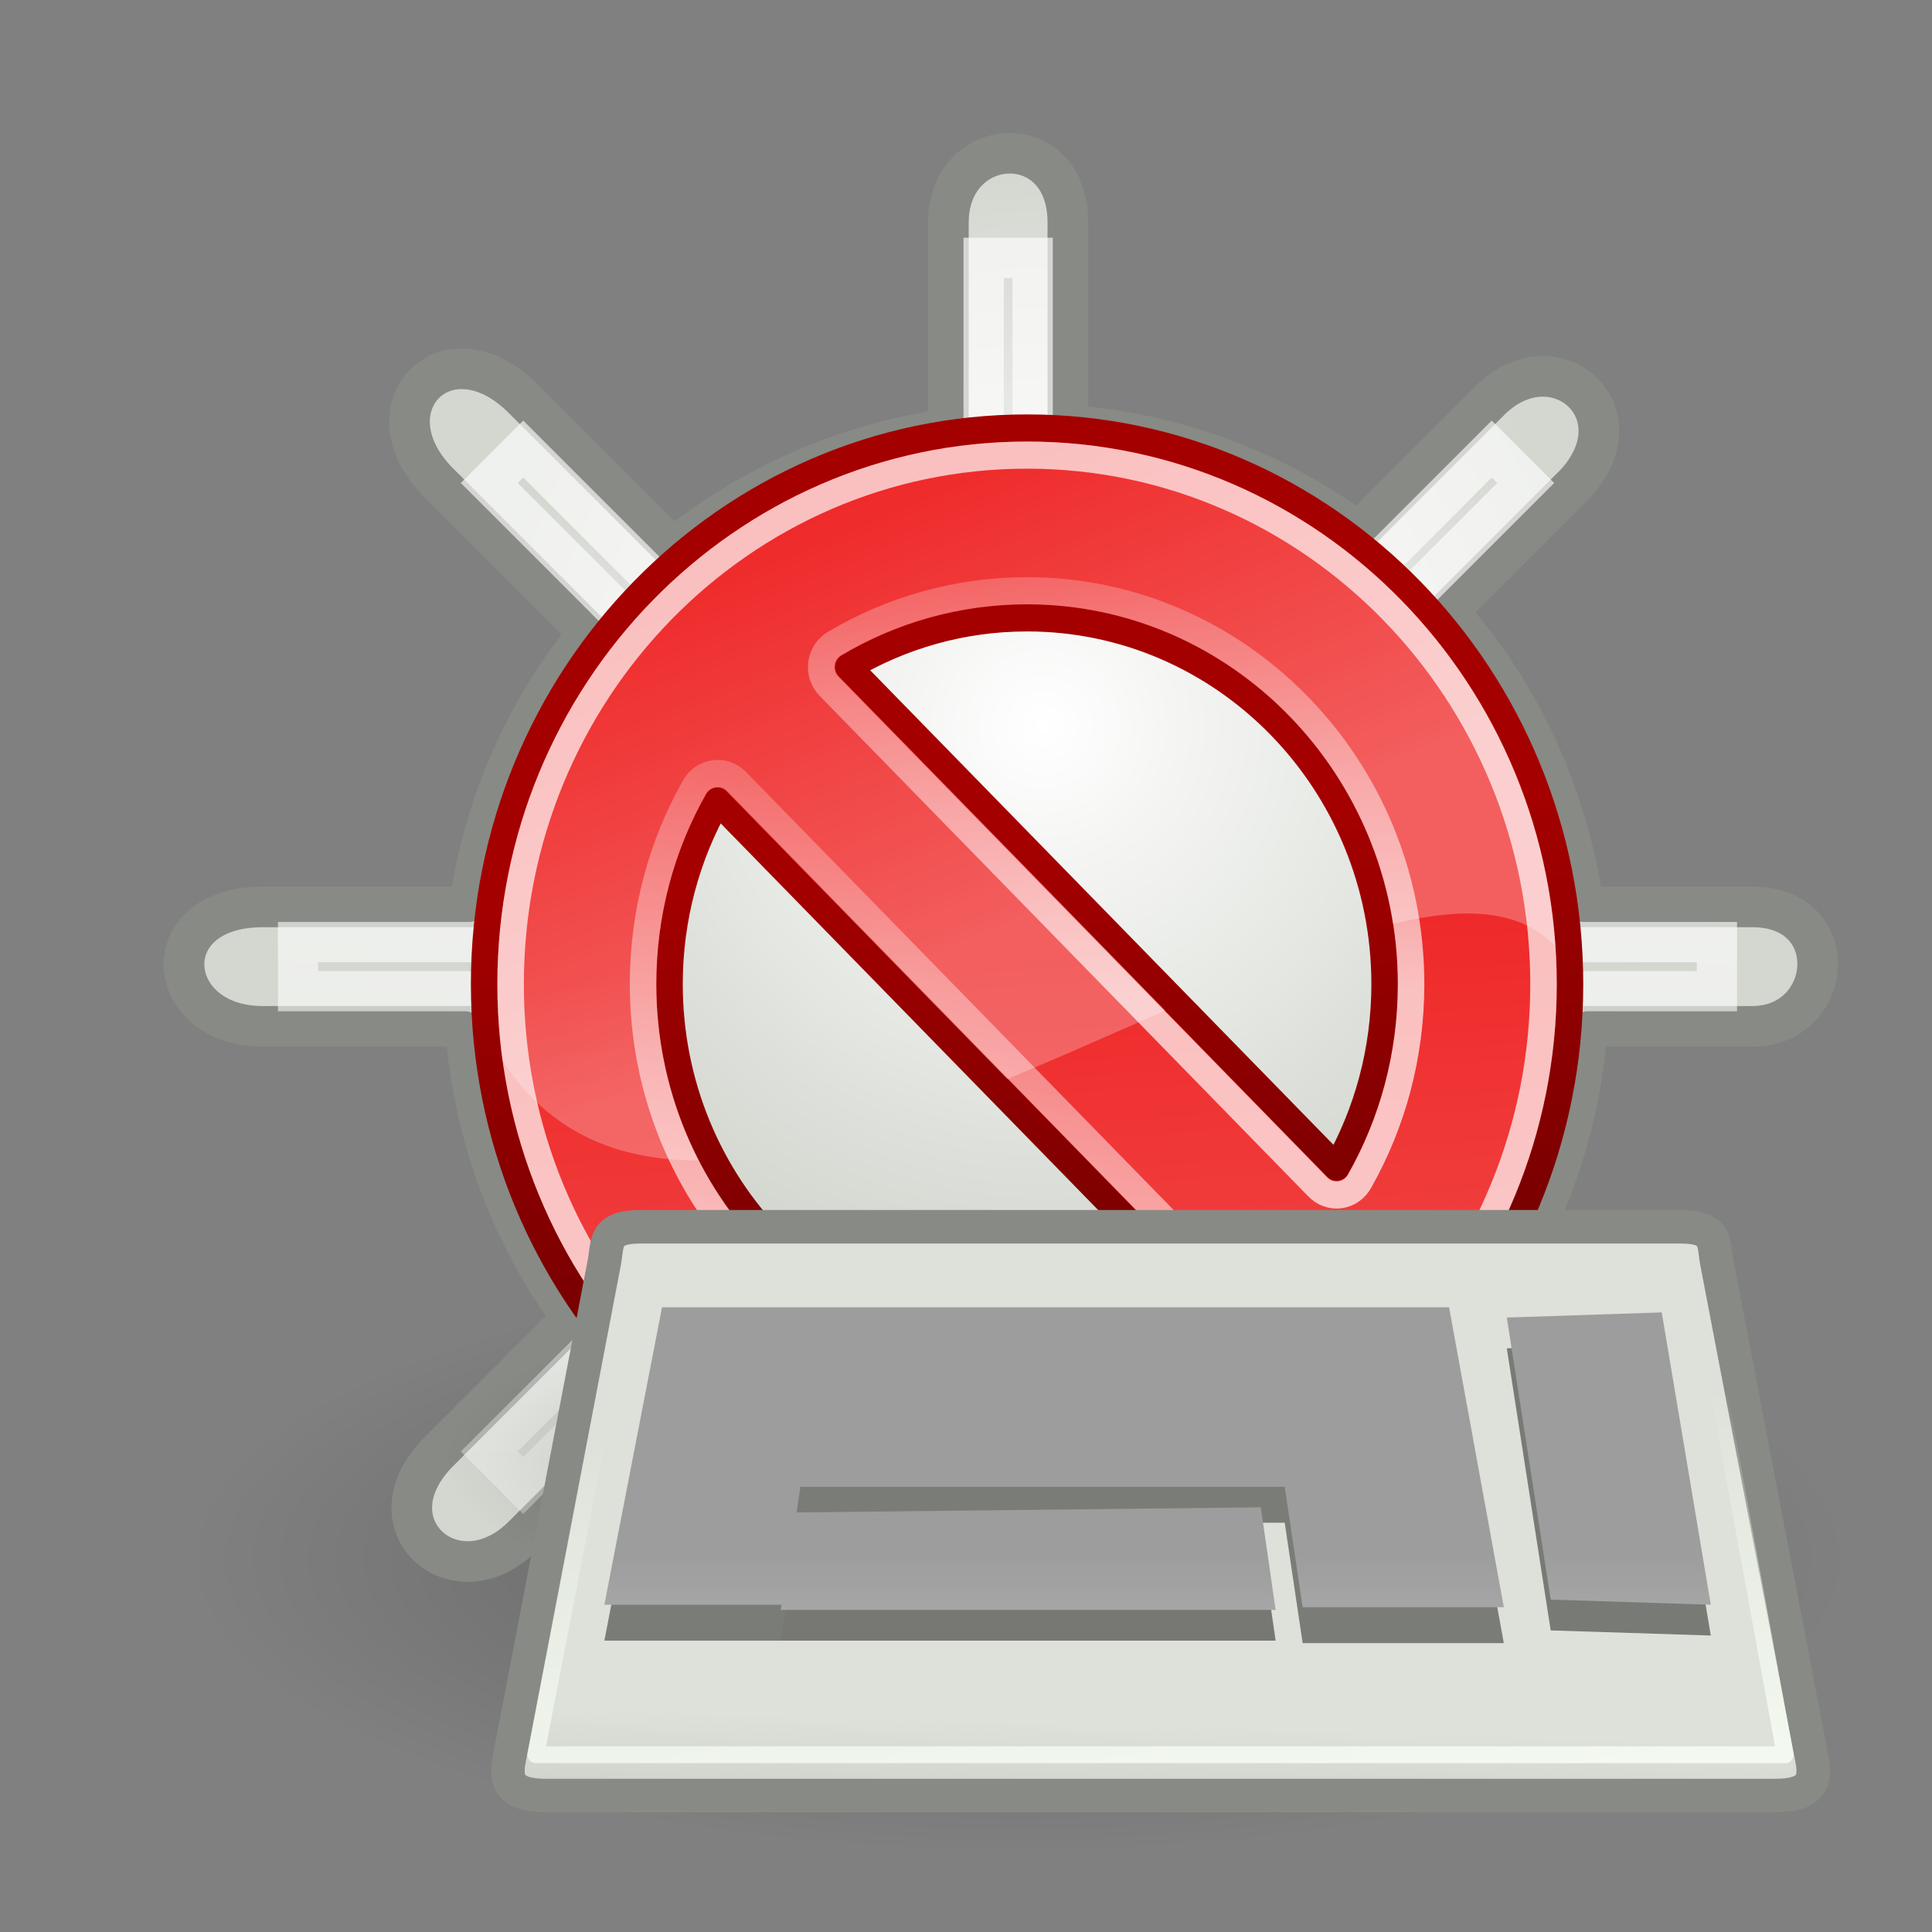 <?xml version="1.0" encoding="UTF-8" standalone="no"?>
<!-- Created with Inkscape (http://www.inkscape.org/) -->
<svg
   xmlns:dc="http://purl.org/dc/elements/1.1/"
   xmlns:cc="http://web.resource.org/cc/"
   xmlns:rdf="http://www.w3.org/1999/02/22-rdf-syntax-ns#"
   xmlns:svg="http://www.w3.org/2000/svg"
   xmlns="http://www.w3.org/2000/svg"
   xmlns:xlink="http://www.w3.org/1999/xlink"
   xmlns:sodipodi="http://sodipodi.sourceforge.net/DTD/sodipodi-0.dtd"
   xmlns:inkscape="http://www.inkscape.org/namespaces/inkscape"
   inkscape:export-ydpi="90.000000"
   inkscape:export-xdpi="90.000000"
   inkscape:export-filename="/home/jimmac/Desktop/wi-fi.png"
   width="48px"
   height="48px"
   id="svg11300"
   sodipodi:version="0.32"
   inkscape:version="0.44.1"
   sodipodi:docbase="/home/paul/Projects/gnome-power-manager-2.17.90/data/icons/scalable"
   sodipodi:docname="gpm-brightness-kbd-disabled.svg">
  <rect width="100%" height="100%" fill="#808080" stroke="none"/>
  <defs
     id="defs3">
    <linearGradient
       inkscape:collect="always"
       id="linearGradient2891">
      <stop
         style="stop-color:black;stop-opacity:1;"
         offset="0"
         id="stop2893" />
      <stop
         style="stop-color:black;stop-opacity:0;"
         offset="1"
         id="stop2895" />
    </linearGradient>
    <radialGradient
       inkscape:collect="always"
       xlink:href="#linearGradient2891"
       id="radialGradient2896"
       gradientUnits="userSpaceOnUse"
       gradientTransform="matrix(1,0,0,0.238,0,14.476)"
       cx="11"
       cy="19"
       fx="11"
       fy="19"
       r="10.5" />
    <linearGradient
       id="linearGradient2986">
      <stop
         style="stop-color:#a40000;stop-opacity:1;"
         offset="0"
         id="stop2988" />
      <stop
         style="stop-color:#690000;stop-opacity:1;"
         offset="1"
         id="stop2990" />
    </linearGradient>
    <linearGradient
       inkscape:collect="always"
       xlink:href="#linearGradient2986"
       id="linearGradient2892"
       x1="41.185"
       y1="16.25"
       x2="43.332"
       y2="37.5"
       gradientUnits="userSpaceOnUse"
       gradientTransform="translate(28.856,-27.058)" />
    <linearGradient
       id="linearGradient2788">
      <stop
         style="stop-color:#f67f7f;stop-opacity:1;"
         offset="0"
         id="stop2790" />
      <stop
         style="stop-color:#ef2929;stop-opacity:1"
         offset="1"
         id="stop2792" />
    </linearGradient>
    <linearGradient
       inkscape:collect="always"
       xlink:href="#linearGradient2788"
       id="linearGradient2884"
       x1="27.763"
       y1="71.519"
       x2="24"
       y2="21.605"
       gradientUnits="userSpaceOnUse"
       gradientTransform="translate(28.856,-27.058)" />
    <linearGradient
       inkscape:collect="always"
       id="linearGradient2921">
      <stop
         style="stop-color:white;stop-opacity:1;"
         offset="0"
         id="stop2923" />
      <stop
         style="stop-color:white;stop-opacity:0;"
         offset="1"
         id="stop2925" />
    </linearGradient>
    <linearGradient
       inkscape:collect="always"
       xlink:href="#linearGradient2921"
       id="linearGradient2927"
       x1="23.276"
       y1="21.038"
       x2="16.775"
       y2="5.256"
       gradientUnits="userSpaceOnUse"
       gradientTransform="translate(28.856,-27.058)" />
    <linearGradient
       inkscape:collect="always"
       id="linearGradient2862">
      <stop
         style="stop-color:white;stop-opacity:1;"
         offset="0"
         id="stop2864" />
      <stop
         style="stop-color:white;stop-opacity:0;"
         offset="1"
         id="stop2866" />
    </linearGradient>
    <linearGradient
       inkscape:collect="always"
       xlink:href="#linearGradient2862"
       id="linearGradient2868"
       x1="14"
       y1="34"
       x2="20.637"
       y2="8.25"
       gradientUnits="userSpaceOnUse"
       gradientTransform="translate(28.856,-27.058)" />
    <linearGradient
       inkscape:collect="always"
       id="linearGradient2854">
      <stop
         style="stop-color:white;stop-opacity:1;"
         offset="0"
         id="stop2856" />
      <stop
         style="stop-color:white;stop-opacity:0;"
         offset="1"
         id="stop2858" />
    </linearGradient>
    <linearGradient
       inkscape:collect="always"
       xlink:href="#linearGradient2854"
       id="linearGradient2860"
       x1="27.625"
       y1="23.25"
       x2="27.363"
       y2="0.5"
       gradientUnits="userSpaceOnUse"
       gradientTransform="translate(28.856,-27.058)" />
    <linearGradient
       inkscape:collect="always"
       id="linearGradient5170">
      <stop
         style="stop-color:black;stop-opacity:1;"
         offset="0"
         id="stop5172" />
      <stop
         style="stop-color:black;stop-opacity:0;"
         offset="1"
         id="stop5174" />
    </linearGradient>
    <linearGradient
       id="linearGradient5160">
      <stop
         style="stop-color:white;stop-opacity:1;"
         offset="0"
         id="stop5162" />
      <stop
         style="stop-color:#d3d7cf;stop-opacity:1;"
         offset="1"
         id="stop5164" />
    </linearGradient>
    <linearGradient
       inkscape:collect="always"
       id="linearGradient5152">
      <stop
         style="stop-color:white;stop-opacity:1;"
         offset="0"
         id="stop5154" />
      <stop
         style="stop-color:white;stop-opacity:0;"
         offset="1"
         id="stop5156" />
    </linearGradient>
    <linearGradient
       id="linearGradient11520">
      <stop
         id="stop11522"
         offset="0"
         style="stop-color:#ffffff;stop-opacity:1;" />
      <stop
         id="stop11524"
         offset="1"
         style="stop-color:#dcdcdc;stop-opacity:1;" />
    </linearGradient>
    <linearGradient
       id="linearGradient11508"
       inkscape:collect="always">
      <stop
         id="stop11510"
         offset="0"
         style="stop-color:#000000;stop-opacity:1;" />
      <stop
         id="stop11512"
         offset="1"
         style="stop-color:#000000;stop-opacity:0;" />
    </linearGradient>
    <linearGradient
       id="linearGradient11494"
       inkscape:collect="always">
      <stop
         id="stop11496"
         offset="0"
         style="stop-color:#ef2929;stop-opacity:1;" />
      <stop
         id="stop11498"
         offset="1"
         style="stop-color:#ef2929;stop-opacity:0;" />
    </linearGradient>
    <linearGradient
       id="linearGradient11415">
      <stop
         id="stop11417"
         offset="0"
         style="stop-color:#204a87;stop-opacity:0;" />
      <stop
         style="stop-color:#204a87;stop-opacity:1;"
         offset="0.5"
         id="stop11423" />
      <stop
         id="stop11419"
         offset="1"
         style="stop-color:#204a87;stop-opacity:0;" />
    </linearGradient>
    <linearGradient
       id="linearGradient11399"
       inkscape:collect="always">
      <stop
         id="stop11401"
         offset="0"
         style="stop-color:#000000;stop-opacity:1;" />
      <stop
         id="stop11403"
         offset="1"
         style="stop-color:#000000;stop-opacity:0;" />
    </linearGradient>
    <linearGradient
       gradientTransform="translate(-60.286,-0.286)"
       y2="34.462"
       x2="43.616"
       y1="3.774"
       x1="15.828"
       gradientUnits="userSpaceOnUse"
       id="linearGradient11425"
       xlink:href="#linearGradient11415"
       inkscape:collect="always" />
    <linearGradient
       gradientTransform="translate(-60.571,0)"
       y2="39.034"
       x2="35.68"
       y1="9.346"
       x1="9.696"
       gradientUnits="userSpaceOnUse"
       id="linearGradient11427"
       xlink:href="#linearGradient11415"
       inkscape:collect="always" />
    <linearGradient
       y2="33.462"
       x2="26.759"
       y1="19.774"
       x1="13.267"
       gradientTransform="translate(-60.857,0.429)"
       gradientUnits="userSpaceOnUse"
       id="linearGradient11439"
       xlink:href="#linearGradient11415"
       inkscape:collect="always" />
    <radialGradient
       r="8.5"
       fy="39.143"
       fx="12.071"
       cy="39.143"
       cx="12.071"
       gradientTransform="matrix(1,0,0,0.487,0,20.065)"
       gradientUnits="userSpaceOnUse"
       id="radialGradient11441"
       xlink:href="#linearGradient11399"
       inkscape:collect="always" />
    <radialGradient
       gradientTransform="matrix(1.243,2.106784e-16,-2.106784e-16,1.243,-6.714,-3.743)"
       gradientUnits="userSpaceOnUse"
       r="3.834"
       fy="15.048"
       fx="27.577"
       cy="15.048"
       cx="27.577"
       id="radialGradient11500"
       xlink:href="#linearGradient11494"
       inkscape:collect="always" />
    <radialGradient
       r="3.834"
       fy="16.049"
       fx="27.577"
       cy="16.049"
       cx="27.577"
       gradientTransform="matrix(1.243,2.106784e-16,-2.106784e-16,1.243,-6.714,-3.743)"
       gradientUnits="userSpaceOnUse"
       id="radialGradient11504"
       xlink:href="#linearGradient11494"
       inkscape:collect="always" />
    <radialGradient
       gradientUnits="userSpaceOnUse"
       gradientTransform="matrix(1,0,0,0.338,2.166583e-14,29.482)"
       r="6.566"
       fy="44.565"
       fx="30.204"
       cy="44.565"
       cx="30.204"
       id="radialGradient11514"
       xlink:href="#linearGradient11508"
       inkscape:collect="always" />
    <radialGradient
       gradientTransform="matrix(1.995,-1.651527e-32,0,1.995,-24.325,-35.701)"
       gradientUnits="userSpaceOnUse"
       r="20.531"
       fy="35.878"
       fx="24.446"
       cy="35.878"
       cx="24.446"
       id="radialGradient11526"
       xlink:href="#linearGradient11520"
       inkscape:collect="always" />
    <radialGradient
       r="6.566"
       fy="44.565"
       fx="30.204"
       cy="44.565"
       cx="30.204"
       gradientTransform="matrix(1,0,0,0.338,3.185827e-15,29.482)"
       gradientUnits="userSpaceOnUse"
       id="radialGradient11532"
       xlink:href="#linearGradient11508"
       inkscape:collect="always" />
    <radialGradient
       inkscape:collect="always"
       xlink:href="#linearGradient11508"
       id="radialGradient1348"
       gradientUnits="userSpaceOnUse"
       gradientTransform="matrix(1,0,0,0.338,-1.353344e-14,29.482)"
       cx="30.204"
       cy="44.565"
       fx="30.204"
       fy="44.565"
       r="6.566" />
    <radialGradient
       inkscape:collect="always"
       xlink:href="#linearGradient11520"
       id="radialGradient1350"
       gradientUnits="userSpaceOnUse"
       gradientTransform="matrix(1.995,-1.651527e-32,0,1.995,-24.325,-35.701)"
       cx="24.446"
       cy="35.878"
       fx="24.446"
       fy="35.878"
       r="20.531" />
    <radialGradient
       inkscape:collect="always"
       xlink:href="#linearGradient11494"
       id="radialGradient1352"
       gradientUnits="userSpaceOnUse"
       gradientTransform="matrix(1.243,2.106784e-16,-2.106784e-16,1.243,-6.714,-3.743)"
       cx="27.577"
       cy="16.049"
       fx="27.577"
       fy="16.049"
       r="3.834" />
    <radialGradient
       inkscape:collect="always"
       xlink:href="#linearGradient11494"
       id="radialGradient1354"
       gradientUnits="userSpaceOnUse"
       gradientTransform="matrix(1.243,2.106784e-16,-2.106784e-16,1.243,-6.714,-3.743)"
       cx="27.577"
       cy="15.048"
       fx="27.577"
       fy="15.048"
       r="3.834" />
    <radialGradient
       inkscape:collect="always"
       xlink:href="#linearGradient11508"
       id="radialGradient1356"
       gradientUnits="userSpaceOnUse"
       gradientTransform="matrix(1,0,0,0.338,2.220359e-14,29.482)"
       cx="30.204"
       cy="44.565"
       fx="30.204"
       fy="44.565"
       r="6.566" />
    <radialGradient
       inkscape:collect="always"
       xlink:href="#linearGradient11520"
       id="radialGradient1366"
       gradientUnits="userSpaceOnUse"
       gradientTransform="matrix(2.049,-1.696401e-32,0,2.049,-25.65,-37.311)"
       cx="24.446"
       cy="35.878"
       fx="24.446"
       fy="35.878"
       r="20.531" />
    <linearGradient
       inkscape:collect="always"
       xlink:href="#linearGradient5152"
       id="linearGradient5158"
       x1="23.281"
       y1="21.406"
       x2="21.781"
       y2="55.906"
       gradientUnits="userSpaceOnUse" />
    <radialGradient
       inkscape:collect="always"
       xlink:href="#linearGradient5160"
       id="radialGradient5166"
       cx="25.906"
       cy="18.031"
       fx="25.906"
       fy="18.031"
       r="19.005"
       gradientUnits="userSpaceOnUse"
       gradientTransform="matrix(0.737,-3.376594e-26,3.376594e-26,0.737,6.813,4.742)" />
    <radialGradient
       inkscape:collect="always"
       xlink:href="#linearGradient5170"
       id="radialGradient5176"
       cx="25.312"
       cy="40.75"
       fx="25.312"
       fy="40.75"
       r="18.062"
       gradientTransform="matrix(1,0,0,0.353,2.313688e-16,26.368)"
       gradientUnits="userSpaceOnUse" />
    <linearGradient
       y2="15.62"
       x2="39.192"
       y1="27.354"
       x1="6.862"
       gradientTransform="matrix(0.938,0,0,0.938,29.732,22.12)"
       gradientUnits="userSpaceOnUse"
       id="linearGradient3802"
       xlink:href="#aigrd3"
       inkscape:collect="always" />
    <linearGradient
       y2="13.048"
       x2="34.009"
       y1="30.36"
       x1="16.345"
       gradientTransform="matrix(0.938,0,0,0.938,29.732,22.12)"
       gradientUnits="userSpaceOnUse"
       id="linearGradient3800"
       xlink:href="#aigrd2"
       inkscape:collect="always" />
    <radialGradient
       r="22.829"
       fy="32.343"
       fx="24.345"
       cy="32.343"
       cx="24.345"
       gradientTransform="matrix(1,0,0,0.619,-7.798016e-15,12.307)"
       gradientUnits="userSpaceOnUse"
       id="radialGradient3002"
       xlink:href="#linearGradient11607"
       inkscape:collect="always" />
    <radialGradient
       r="13.262"
       fy="14.245"
       fx="20.589"
       cy="14.245"
       cx="20.589"
       gradientTransform="matrix(1.432,-4.224063e-25,1.2569e-24,1.769,45.452,-3.018)"
       gradientUnits="userSpaceOnUse"
       id="radialGradient3000"
       xlink:href="#linearGradient11597"
       inkscape:collect="always" />
    <linearGradient
       y2="7.188"
       x2="23.991"
       y1="12.83"
       x1="23.991"
       gradientUnits="userSpaceOnUse"
       id="linearGradient2998"
       xlink:href="#linearGradient11950"
       inkscape:collect="always" />
    <linearGradient
       y2="56.4"
       x2="16.002"
       y1="2.483"
       x1="10.807"
       gradientTransform="matrix(0.592,0,0,0.767,62.977,12.338)"
       gradientUnits="userSpaceOnUse"
       id="linearGradient2996"
       xlink:href="#linearGradient11635"
       inkscape:collect="always" />
    <linearGradient
       y2="15.069"
       x2="23.991"
       y1="6.584"
       x1="23.991"
       gradientUnits="userSpaceOnUse"
       id="linearGradient2994"
       xlink:href="#linearGradient11621"
       inkscape:collect="always" />
    <linearGradient
       inkscape:collect="always"
       id="linearGradient4126">
      <stop
         style="stop-color:#000000;stop-opacity:1;"
         offset="0"
         id="stop4128" />
      <stop
         style="stop-color:#000000;stop-opacity:0;"
         offset="1"
         id="stop4130" />
    </linearGradient>
    <linearGradient
       id="linearGradient4134">
      <stop
         style="stop-color:#d6d7d5;stop-opacity:1;"
         offset="0"
         id="stop4136" />
      <stop
         id="stop4148"
         offset="0.25"
         style="stop-color:#d1d2d0;stop-opacity:1;" />
      <stop
         id="stop4142"
         offset="0.5"
         style="stop-color:#a5a6a3;stop-opacity:1;" />
      <stop
         style="stop-color:#dddedc;stop-opacity:1;"
         offset="1"
         id="stop4138" />
    </linearGradient>
    <linearGradient
       id="linearGradient4162">
      <stop
         style="stop-color:#f79403;stop-opacity:1;"
         offset="0"
         id="stop4164" />
      <stop
         id="stop4170"
         offset="0.187"
         style="stop-color:#fdb343;stop-opacity:1;" />
      <stop
         style="stop-color:#fdb74f;stop-opacity:1;"
         offset="0.43"
         id="stop4172" />
      <stop
         style="stop-color:#8f5601;stop-opacity:1;"
         offset="1"
         id="stop4166" />
    </linearGradient>
    <linearGradient
       inkscape:collect="always"
       id="linearGradient4176">
      <stop
         style="stop-color:#ffffff;stop-opacity:1;"
         offset="0"
         id="stop4178" />
      <stop
         style="stop-color:#ffffff;stop-opacity:0;"
         offset="1"
         id="stop4180" />
    </linearGradient>
    <linearGradient
       id="linearGradient4206">
      <stop
         style="stop-color:#7d4b01;stop-opacity:1;"
         offset="0"
         id="stop4208" />
      <stop
         style="stop-color:#535353;stop-opacity:1;"
         offset="1"
         id="stop4210" />
    </linearGradient>
    <linearGradient
       inkscape:collect="always"
       id="linearGradient6924">
      <stop
         style="stop-color:#ffffff;stop-opacity:1;"
         offset="0"
         id="stop6926" />
      <stop
         style="stop-color:#ffffff;stop-opacity:0;"
         offset="1"
         id="stop6928" />
    </linearGradient>
    <linearGradient
       id="linearGradient6932">
      <stop
         id="stop6934"
         offset="0"
         style="stop-color:#ffffff;stop-opacity:1;" />
      <stop
         id="stop6936"
         offset="1"
         style="stop-color:#e7e6ae;stop-opacity:1;" />
    </linearGradient>
    <linearGradient
       id="linearGradient3233">
      <stop
         id="stop3235"
         offset="0"
         style="stop-color:#eeeeec;stop-opacity:1;" />
      <stop
         id="stop3237"
         offset="1"
         style="stop-color:#a3a398;stop-opacity:1;" />
    </linearGradient>
    <linearGradient
       id="linearGradient3247"
       inkscape:collect="always">
      <stop
         id="stop3249"
         offset="0"
         style="stop-color:#f0f0f0;stop-opacity:1;" />
      <stop
         id="stop3251"
         offset="1"
         style="stop-color:#f0f0f0;stop-opacity:0;" />
    </linearGradient>
    <linearGradient
       id="linearGradient3338">
      <stop
         id="stop3340"
         offset="0"
         style="stop-color:#cc0000;stop-opacity:1;" />
      <stop
         style="stop-color:#ff5858;stop-opacity:1;"
         offset="0.5"
         id="stop3346" />
      <stop
         id="stop3342"
         offset="1"
         style="stop-color:#cc0000;stop-opacity:1;" />
    </linearGradient>
    <linearGradient
       id="linearGradient3348">
      <stop
         id="stop3350"
         offset="0"
         style="stop-color:#ff4949;stop-opacity:1;" />
      <stop
         id="stop3352"
         offset="1"
         style="stop-color:#ffb1b1;stop-opacity:1;" />
    </linearGradient>
    <linearGradient
       id="linearGradient3356">
      <stop
         id="stop3358"
         offset="0"
         style="stop-color:#ff4141;stop-opacity:1;" />
      <stop
         id="stop3360"
         offset="1"
         style="stop-color:#ff9d9d;stop-opacity:1;" />
    </linearGradient>
    <linearGradient
       id="linearGradient12270">
      <stop
         style="stop-color:#acacac;stop-opacity:1;"
         offset="0"
         id="stop12272" />
      <stop
         style="stop-color:#8d8d8d;stop-opacity:0;"
         offset="1"
         id="stop12274" />
    </linearGradient>
    <linearGradient
       inkscape:collect="always"
       xlink:href="#linearGradient11621"
       id="linearGradient11627"
       x1="23.991"
       y1="6.584"
       x2="23.991"
       y2="15.069"
       gradientUnits="userSpaceOnUse" />
    <linearGradient
       id="linearGradient11621">
      <stop
         style="stop-color:#b1b1b1;stop-opacity:1;"
         offset="0"
         id="stop11623" />
      <stop
         id="stop11629"
         offset="0.2"
         style="stop-color:#dfdfdf;stop-opacity:1;" />
      <stop
         style="stop-color:#565656;stop-opacity:1;"
         offset="1"
         id="stop11625" />
    </linearGradient>
    <linearGradient
       inkscape:collect="always"
       xlink:href="#linearGradient11635"
       id="linearGradient11641"
       x1="10.807"
       y1="2.483"
       x2="16.002"
       y2="56.4"
       gradientUnits="userSpaceOnUse"
       gradientTransform="matrix(0.592,0,0,0.767,17.441,12.338)" />
    <linearGradient
       inkscape:collect="always"
       id="linearGradient11635">
      <stop
         style="stop-color:#ffffff;stop-opacity:1;"
         offset="0"
         id="stop11637" />
      <stop
         style="stop-color:#ffffff;stop-opacity:0;"
         offset="1"
         id="stop11639" />
    </linearGradient>
    <linearGradient
       inkscape:collect="always"
       xlink:href="#linearGradient11950"
       id="linearGradient11958"
       x1="23.991"
       y1="12.83"
       x2="23.991"
       y2="7.188"
       gradientUnits="userSpaceOnUse" />
    <linearGradient
       id="linearGradient11950">
      <stop
         style="stop-color:#ffffff;stop-opacity:1;"
         offset="0"
         id="stop11952" />
      <stop
         style="stop-color:#a9a9a9;stop-opacity:1;"
         offset="1"
         id="stop11954" />
    </linearGradient>
    <radialGradient
       inkscape:collect="always"
       xlink:href="#linearGradient11597"
       id="radialGradient12258"
       gradientUnits="userSpaceOnUse"
       gradientTransform="matrix(1.432,-4.224063e-25,1.2569e-24,1.769,-8.423025e-2,-3.018)"
       cx="20.589"
       cy="14.245"
       fx="20.589"
       fy="14.245"
       r="13.262" />
    <linearGradient
       id="linearGradient11597">
      <stop
         style="stop-color:#ffffff;stop-opacity:1;"
         offset="0"
         id="stop11599" />
      <stop
         id="stop11643"
         offset="0.373"
         style="stop-color:#d9d9d9;stop-opacity:1;" />
      <stop
         style="stop-color:#c5c5c5;stop-opacity:1;"
         offset="0.603"
         id="stop11964" />
      <stop
         style="stop-color:#909090;stop-opacity:1;"
         offset="1"
         id="stop11601" />
    </linearGradient>
    <radialGradient
       inkscape:collect="always"
       xlink:href="#linearGradient11607"
       id="radialGradient11613"
       cx="24.345"
       cy="32.343"
       fx="24.345"
       fy="32.343"
       r="22.829"
       gradientTransform="matrix(1,0,0,0.619,-4.307752e-15,12.307)"
       gradientUnits="userSpaceOnUse" />
    <linearGradient
       inkscape:collect="always"
       id="linearGradient11607">
      <stop
         style="stop-color:#000000;stop-opacity:1;"
         offset="0"
         id="stop11609" />
      <stop
         style="stop-color:#000000;stop-opacity:0;"
         offset="1"
         id="stop11611" />
    </linearGradient>
    <radialGradient
       id="aigrd5"
       cx="14.547"
       cy="15.984"
       r="4.51"
       fx="14.547"
       fy="15.984"
       gradientTransform="matrix(0.907,0.421,-0.421,0.907,19.29,-10.214)"
       gradientUnits="userSpaceOnUse">
      <stop
         offset="0"
         style="stop-color:#EFEFEF"
         id="stop3686" />
      <stop
         offset="1"
         style="stop-color:#6D6D6D"
         id="stop3688" />
    </radialGradient>
    <radialGradient
       id="aigrd6"
       cx="12.472"
       cy="15.932"
       r="6.165"
       fx="12.472"
       fy="15.932"
       gradientTransform="matrix(0.907,0.421,-0.421,0.907,19.29,-10.214)"
       gradientUnits="userSpaceOnUse">
      <stop
         offset="0"
         style="stop-color:#9E9E9E"
         id="stop3693" />
      <stop
         offset="1"
         style="stop-color:#535353"
         id="stop3695" />
    </radialGradient>
    <linearGradient
       gradientTransform="matrix(0.938,0,0,0.938,6.486,12.646)"
       id="aigrd4"
       gradientUnits="userSpaceOnUse"
       x1="14.948"
       y1="19.663"
       x2="37.141"
       y2="11.608">
      <stop
         offset="0"
         style="stop-color:#EBEBEB"
         id="stop3671" />
      <stop
         offset="1"
         style="stop-color:#818181"
         id="stop3673" />
    </linearGradient>
    <linearGradient
       gradientTransform="matrix(0.938,0,0,0.938,6.486,12.646)"
       id="aigrd3"
       gradientUnits="userSpaceOnUse"
       x1="6.862"
       y1="27.354"
       x2="39.192"
       y2="15.62">
      <stop
         offset="0"
         style="stop-color:#FCFCFC"
         id="stop3664" />
      <stop
         offset="1"
         style="stop-color:#BBBBBB"
         id="stop3666" />
    </linearGradient>
    <linearGradient
       gradientTransform="matrix(0.938,0,0,0.938,6.486,12.646)"
       id="aigrd2"
       gradientUnits="userSpaceOnUse"
       x1="16.345"
       y1="30.36"
       x2="34.009"
       y2="13.048">
      <stop
         offset="0"
         style="stop-color:#686868"
         id="stop3655" />
      <stop
         offset="1"
         style="stop-color:#6D6D6D"
         id="stop3657" />
    </linearGradient>
    <linearGradient
       inkscape:collect="always"
       id="linearGradient2635">
      <stop
         style="stop-color:#f9fff5;stop-opacity:1;"
         offset="0"
         id="stop2637" />
      <stop
         style="stop-color:#f9fff5;stop-opacity:0;"
         offset="1"
         id="stop2639" />
    </linearGradient>
    <linearGradient
       id="linearGradient2752">
      <stop
         style="stop-color:#9d9d9d;stop-opacity:1;"
         offset="0"
         id="stop2754" />
      <stop
         style="stop-color:#b9b9b9;stop-opacity:1;"
         offset="1"
         id="stop2756" />
    </linearGradient>
    <linearGradient
       id="linearGradient2245">
      <stop
         id="stop2247"
         offset="0"
         style="stop-color:#dde1d9;stop-opacity:1;" />
      <stop
         id="stop2249"
         offset="1"
         style="stop-color:#cacdc6;stop-opacity:1;" />
    </linearGradient>
    <linearGradient
       id="linearGradient2253">
      <stop
         id="stop2255"
         offset="0"
         style="stop-color:#8f8f8f;stop-opacity:1;" />
      <stop
         id="stop2257"
         offset="1"
         style="stop-color:#494949;stop-opacity:1;" />
    </linearGradient>
    <radialGradient
       inkscape:collect="always"
       xlink:href="#linearGradient2454"
       id="radialGradient2659"
       gradientUnits="userSpaceOnUse"
       gradientTransform="matrix(1.926,0,0,0.3,-2.077,17.058)"
       cx="12.576"
       cy="67.502"
       fx="12.576"
       fy="67.502"
       r="8.766" />
    <linearGradient
       id="linearGradient2454"
       inkscape:collect="always">
      <stop
         id="stop2456"
         offset="0"
         style="stop-color:#000000;stop-opacity:1;" />
      <stop
         id="stop2458"
         offset="1"
         style="stop-color:#000000;stop-opacity:0;" />
    </linearGradient>
    <radialGradient
       inkscape:collect="always"
       xlink:href="#linearGradient4126"
       id="radialGradient2491"
       gradientUnits="userSpaceOnUse"
       gradientTransform="matrix(1,0,0,0.5,0,20)"
       cx="23.857"
       cy="40"
       fx="23.857"
       fy="40"
       r="17.143" />
    <linearGradient
       inkscape:collect="always"
       xlink:href="#linearGradient3233"
       id="linearGradient2497"
       gradientUnits="userSpaceOnUse"
       x1="24"
       y1="17.246"
       x2="23.434"
       y2="8.048" />
    <radialGradient
       inkscape:collect="always"
       xlink:href="#linearGradient4126"
       id="radialGradient2499"
       gradientUnits="userSpaceOnUse"
       gradientTransform="matrix(1,0,0,0.5,0,20)"
       cx="23.857"
       cy="40"
       fx="23.857"
       fy="40"
       r="17.143" />
    <linearGradient
       inkscape:collect="always"
       xlink:href="#linearGradient3233"
       id="linearGradient2501"
       gradientUnits="userSpaceOnUse"
       x1="24"
       y1="17.246"
       x2="23.434"
       y2="8.048" />
    <linearGradient
       inkscape:collect="always"
       xlink:href="#linearGradient3233"
       id="linearGradient2503"
       gradientUnits="userSpaceOnUse"
       x1="24"
       y1="17.246"
       x2="23.434"
       y2="8.048" />
    <linearGradient
       inkscape:collect="always"
       xlink:href="#linearGradient3348"
       id="linearGradient2509"
       gradientUnits="userSpaceOnUse"
       x1="24"
       y1="18.133"
       x2="24"
       y2="8.024" />
    <linearGradient
       inkscape:collect="always"
       xlink:href="#linearGradient3356"
       id="linearGradient2511"
       gradientUnits="userSpaceOnUse"
       x1="24"
       y1="10.397"
       x2="24"
       y2="20.118" />
    <linearGradient
       inkscape:collect="always"
       xlink:href="#linearGradient2635"
       id="linearGradient2531"
       gradientUnits="userSpaceOnUse"
       gradientTransform="matrix(2.144,0,0,0.481,67.287,-2.404)"
       x1="13.629"
       y1="101.285"
       x2="8.649"
       y2="74.098" />
    <linearGradient
       inkscape:collect="always"
       xlink:href="#linearGradient2752"
       id="linearGradient2534"
       gradientUnits="userSpaceOnUse"
       gradientTransform="matrix(2.31,0,0,0.433,66.287,-0.978)"
       x1="8.113"
       y1="88.509"
       x2="8.113"
       y2="100.2" />
    <linearGradient
       inkscape:collect="always"
       xlink:href="#linearGradient2752"
       id="linearGradient2537"
       gradientUnits="userSpaceOnUse"
       gradientTransform="matrix(2.247,0,0,0.433,67.235,-0.978)"
       x1="8.113"
       y1="88.509"
       x2="8.113"
       y2="100.2" />
    <linearGradient
       inkscape:collect="always"
       xlink:href="#linearGradient2752"
       id="linearGradient2540"
       gradientUnits="userSpaceOnUse"
       gradientTransform="matrix(2.013,0,0,0.433,70.777,-0.978)"
       x1="8.113"
       y1="88.509"
       x2="8.113"
       y2="100.2" />
    <linearGradient
       inkscape:collect="always"
       xlink:href="#linearGradient2245"
       id="linearGradient2546"
       gradientUnits="userSpaceOnUse"
       gradientTransform="matrix(1.13,0,0,0.899,66.287,-1.423)"
       x1="18.317"
       y1="48.643"
       x2="18.177"
       y2="52.536" />
    <linearGradient
       inkscape:collect="always"
       xlink:href="#linearGradient6924"
       id="linearGradient2549"
       gradientUnits="userSpaceOnUse"
       gradientTransform="matrix(0.786,0,0,0.786,61.861,-4.089)"
       x1="16.071"
       y1="19.5"
       x2="15.786"
       y2="30" />
    <linearGradient
       inkscape:collect="always"
       xlink:href="#linearGradient3338"
       id="linearGradient2553"
       gradientUnits="userSpaceOnUse"
       gradientTransform="matrix(0.723,0,0,0.786,63.43,-4.739)"
       x1="11.003"
       y1="33.489"
       x2="30.452"
       y2="33.489" />
    <linearGradient
       inkscape:collect="always"
       xlink:href="#linearGradient3247"
       id="linearGradient2556"
       gradientUnits="userSpaceOnUse"
       gradientTransform="matrix(0.786,0,0,0.786,62.053,-4.739)"
       x1="34.244"
       y1="17.695"
       x2="34.244"
       y2="29.918" />
    <linearGradient
       inkscape:collect="always"
       xlink:href="#linearGradient4176"
       id="linearGradient2564"
       gradientUnits="userSpaceOnUse"
       gradientTransform="matrix(0.747,0,0,0.78,62.813,-6.034)"
       x1="17.16"
       y1="14.004"
       x2="37.969"
       y2="56.576" />
    <linearGradient
       inkscape:collect="always"
       xlink:href="#linearGradient4134"
       id="linearGradient2567"
       gradientUnits="userSpaceOnUse"
       gradientTransform="matrix(0.766,0,0,0.779,62.367,-6.029)"
       x1="9.303"
       y1="26.719"
       x2="38.826"
       y2="26.719" />
    <radialGradient
       inkscape:collect="always"
       xlink:href="#linearGradient2891"
       id="radialGradient9846"
       gradientUnits="userSpaceOnUse"
       gradientTransform="matrix(1,0,0,0.238,0,14.476)"
       cx="11"
       cy="19"
       fx="11"
       fy="19"
       r="10.5" />
    <linearGradient
       inkscape:collect="always"
       xlink:href="#linearGradient2788"
       id="linearGradient9848"
       gradientUnits="userSpaceOnUse"
       gradientTransform="translate(28.856,-27.058)"
       x1="27.763"
       y1="71.519"
       x2="24"
       y2="21.605" />
    <linearGradient
       inkscape:collect="always"
       xlink:href="#linearGradient2986"
       id="linearGradient9850"
       gradientUnits="userSpaceOnUse"
       gradientTransform="translate(28.856,-27.058)"
       x1="41.185"
       y1="16.25"
       x2="43.332"
       y2="37.5" />
    <linearGradient
       inkscape:collect="always"
       xlink:href="#linearGradient2921"
       id="linearGradient9852"
       gradientUnits="userSpaceOnUse"
       gradientTransform="translate(28.856,-27.058)"
       x1="23.276"
       y1="21.038"
       x2="16.775"
       y2="5.256" />
    <linearGradient
       inkscape:collect="always"
       xlink:href="#linearGradient2862"
       id="linearGradient9854"
       gradientUnits="userSpaceOnUse"
       gradientTransform="translate(28.856,-27.058)"
       x1="14"
       y1="34"
       x2="20.637"
       y2="8.25" />
    <linearGradient
       inkscape:collect="always"
       xlink:href="#linearGradient2854"
       id="linearGradient9856"
       gradientUnits="userSpaceOnUse"
       gradientTransform="translate(28.856,-27.058)"
       x1="27.625"
       y1="23.25"
       x2="27.363"
       y2="0.5" />
  </defs>
  <sodipodi:namedview
     stroke="#ef2929"
     fill="#eeeeec"
     id="base"
     pagecolor="#ffffff"
     bordercolor="#666666"
     borderopacity="0.255"
     inkscape:pageopacity="0.0"
     inkscape:pageshadow="2"
     inkscape:zoom="5.6568542"
     inkscape:cx="35.47935"
     inkscape:cy="19.612937"
     inkscape:current-layer="layer1"
     showgrid="false"
     inkscape:grid-bbox="true"
     inkscape:document-units="px"
     inkscape:showpageshadow="false"
     inkscape:window-width="1014"
     inkscape:window-height="685"
     inkscape:window-x="254"
     inkscape:window-y="62" />
  <g
     id="layer1"
     inkscape:label="Layer 1"
     inkscape:groupmode="layer">
    <path
       sodipodi:type="arc"
       style="opacity:0.236;color:black;fill:url(#radialGradient5176);fill-opacity:1;fill-rule:evenodd;stroke:none;stroke-width:1;stroke-linecap:butt;stroke-linejoin:miter;marker:none;marker-start:none;marker-mid:none;marker-end:none;stroke-miterlimit:4;stroke-dasharray:none;stroke-dashoffset:0;stroke-opacity:1;visibility:visible;display:inline;overflow:visible"
       id="path5168"
       sodipodi:cx="25.3125"
       sodipodi:cy="40.75"
       sodipodi:rx="18.0625"
       sodipodi:ry="6.375"
       d="M 43.375 40.75 A 18.062 6.375 0 1 1  7.25,40.75 A 18.062 6.375 0 1 1  43.375 40.75 z"
       transform="matrix(1.138,0,0,1.138,-3.503,-7.64)" />
    <path
       style="opacity:1;color:black;fill:url(#radialGradient5166);fill-opacity:1.0;fill-rule:evenodd;stroke:#888a85;stroke-width:1.01;stroke-linecap:butt;stroke-linejoin:miter;marker:none;marker-start:none;marker-mid:none;marker-end:none;stroke-miterlimit:4;stroke-dasharray:none;stroke-dashoffset:0;stroke-opacity:1;visibility:visible;display:inline;overflow:visible"
       d="M 23.562,5.531 L 23.562,10.656 C 20.994,11.014 18.646,12.074 16.719,13.625 L 13,9.906 C 11.095,8.001 9.046,10.14 10.906,12 L 14.625,15.719 C 13.067,17.637 12.021,19.97 11.656,22.531 L 6.531,22.531 C 3.786,22.531 4.055,25.5 6.531,25.5 L 11.562,25.5 C 11.756,28.206 12.704,30.684 14.219,32.75 L 10.906,36.062 C 9.094,37.875 11.318,39.838 13,38.156 L 16.188,34.969 C 18.205,36.766 20.756,37.957 23.562,38.344 L 23.562,42.531 C 23.562,45.184 26.531,45.189 26.531,42.531 L 26.531,38.469 C 29.46,38.256 32.128,37.117 34.281,35.375 L 37.062,38.156 C 38.565,39.836 40.924,37.742 39.156,36.062 L 36.375,33.281 C 38.125,31.116 39.229,28.443 39.438,25.5 L 43.531,25.5 C 45.566,25.5 45.836,22.531 43.531,22.531 L 39.344,22.531 C 38.952,19.736 37.759,17.198 35.969,15.188 L 39.156,12 C 40.747,10.232 38.653,8.404 37.062,9.906 L 33.75,13.219 C 31.691,11.709 29.225,10.761 26.531,10.562 L 26.531,5.531 C 26.531,3.143 23.562,3.322 23.562,5.531 z "
       id="path4263"
       sodipodi:nodetypes="ccccccccccccccccccccccccccccccccc" />
    <path
       sodipodi:type="inkscape:offset"
       inkscape:radius="-0.88388348"
       inkscape:original="M 25.0625 3.8125 C 24.320312 3.8348016 23.5625 4.4263956 23.5625 5.53125 L 23.5625 10.65625 C 20.993604 11.013501 18.646191 12.073753 16.71875 13.625 L 13 9.90625 C 11.095031 8.0012812 9.0459565 10.139706 10.90625 12 L 14.625 15.71875 C 13.067023 17.637172 12.020502 19.969868 11.65625 22.53125 L 6.53125 22.53125 C 3.7855147 22.53125 4.0547984 25.5 6.53125 25.5 L 11.5625 25.5 C 11.755706 28.205867 12.703674 30.683551 14.21875 32.75 L 10.90625 36.0625 C 9.09375 37.875 11.318297 39.837953 13 38.15625 L 16.1875 34.96875 C 18.204948 36.76564 20.755546 37.956654 23.5625 38.34375 L 23.5625 42.53125 C 23.5625 45.184373 26.53125 45.188786 26.53125 42.53125 L 26.53125 38.46875 C 29.46022 38.255502 32.127787 37.117213 34.28125 35.375 L 37.0625 38.15625 C 38.565102 39.835629 40.924017 37.741879 39.15625 36.0625 L 36.375 33.28125 C 38.125006 31.116256 39.228658 28.44297 39.4375 25.5 L 43.53125 25.5 C 45.566103 25.5 45.836136 22.53125 43.53125 22.53125 L 39.34375 22.53125 C 38.952144 19.73621 37.759213 17.197731 35.96875 15.1875 L 39.15625 12 C 40.74724 10.232233 38.65349 8.4036481 37.0625 9.90625 L 33.75 13.21875 C 31.691357 11.709397 29.225223 10.760857 26.53125 10.5625 L 26.53125 5.53125 C 26.53125 4.3371892 25.804688 3.7901984 25.0625 3.8125 z "
       xlink:href="#path4263"
       style="opacity:0.646;color:black;fill:none;fill-opacity:1;fill-rule:evenodd;stroke:url(#linearGradient5158);stroke-width:1;stroke-linecap:butt;stroke-linejoin:miter;marker:none;marker-start:none;marker-mid:none;marker-end:none;stroke-miterlimit:4;stroke-dasharray:none;stroke-dashoffset:0;stroke-opacity:1;visibility:visible;display:inline;overflow:visible"
       id="path5150"
       inkscape:href="#path4263"
       d="M 24.438,6.406 L 24.438,10.656 C 24.438,11.093 24.119,11.465 23.688,11.531 C 21.282,11.866 19.089,12.858 17.281,14.312 C 16.928,14.601 16.414,14.574 16.094,14.25 L 13,11.156 L 12.156,12 L 15.25,15.094 C 15.574,15.414 15.601,15.928 15.312,16.281 C 13.853,18.078 12.873,20.254 12.531,22.656 C 12.465,23.088 12.093,23.407 11.656,23.406 L 7.406,23.406 L 7.406,24.625 L 11.562,24.625 C 12.021,24.628 12.4,24.981 12.438,25.438 C 12.619,27.977 13.518,30.282 14.938,32.219 C 15.199,32.574 15.159,33.067 14.844,33.375 L 12.156,36.062 L 13,36.906 L 15.562,34.344 C 15.895,34.01 16.432,33.996 16.781,34.312 C 18.667,35.992 21.052,37.105 23.688,37.469 C 24.119,37.535 24.438,37.907 24.438,38.344 L 24.438,41.656 L 25.656,41.656 L 25.656,38.469 C 25.659,38.011 26.012,37.631 26.469,37.594 C 29.209,37.394 31.696,36.324 33.719,34.688 C 34.072,34.399 34.586,34.426 34.906,34.75 L 37.062,36.906 L 37.906,36.062 L 35.75,33.906 C 35.426,33.586 35.399,33.072 35.688,32.719 C 37.328,30.689 38.367,28.199 38.562,25.438 C 38.6,24.981 38.979,24.628 39.438,24.625 L 42.656,24.625 L 42.656,23.406 L 39.344,23.406 C 38.907,23.407 38.535,23.088 38.469,22.656 C 38.101,20.033 36.987,17.661 35.312,15.781 C 34.996,15.432 35.01,14.895 35.344,14.562 L 37.906,12 L 37.062,11.156 L 34.375,13.844 C 34.067,14.159 33.574,14.199 33.219,13.938 C 31.289,12.523 28.996,11.624 26.469,11.438 C 26.012,11.4 25.659,11.021 25.656,10.562 L 25.656,6.406 L 24.438,6.406 z " />
    <g
       inkscape:label="Emblem"
       id="layer2"
       transform="translate(66.287,-2.978)" />
    <g
       id="g9838"
       transform="matrix(0.658,0,0,0.674,-9.262,27.185)">
      <path
         transform="matrix(2.095,0,0,2.6,29.809,-35.958)"
         d="M 21.5 19 A 10.5 2.5 0 1 1  0.5,19 A 10.5 2.5 0 1 1  21.5 19 z"
         sodipodi:ry="2.5"
         sodipodi:rx="10.5"
         sodipodi:cy="19"
         sodipodi:cx="11"
         id="path2894"
         style="opacity:0.3;fill:url(#radialGradient9846);fill-opacity:1;stroke:none;stroke-width:1;stroke-linecap:round;stroke-linejoin:round;stroke-miterlimit:4;stroke-dasharray:none;stroke-dashoffset:0;stroke-opacity:1"
         sodipodi:type="arc" />
      <path
         style="opacity:1;fill:url(#linearGradient9848);fill-opacity:1;stroke:url(#linearGradient9850);stroke-width:1;stroke-linecap:square;stroke-linejoin:round;stroke-miterlimit:4;stroke-dasharray:none;stroke-dashoffset:0;stroke-opacity:1"
         d="M 52.856,-24.558 C 41.54,-24.558 32.356,-15.374 32.356,-4.058 C 32.356,7.258 41.54,16.442 52.856,16.442 C 64.172,16.442 73.356,7.258 73.356,-4.058 C 73.356,-15.374 64.172,-24.558 52.856,-24.558 z M 52.856,-17.558 C 60.308,-17.558 66.356,-11.51 66.356,-4.058 C 66.356,-1.598 65.695,0.705 64.544,2.692 L 46.106,-15.746 C 48.093,-16.897 50.396,-17.558 52.856,-17.558 z M 41.169,-10.808 L 59.606,7.629 C 57.619,8.781 55.316,9.442 52.856,9.442 C 45.404,9.442 39.356,3.394 39.356,-4.058 C 39.356,-6.518 40.018,-8.821 41.169,-10.808 z "
         id="path1937" />
      <path
         style="opacity:0.25;fill:url(#linearGradient9852);fill-opacity:1;stroke:none;stroke-width:1;stroke-linecap:square;stroke-linejoin:round;stroke-miterlimit:4;stroke-dasharray:none;stroke-dashoffset:0;stroke-opacity:1"
         d="M 52.856,-24.058 C 41.809,-24.058 32.856,-15.105 32.856,-4.058 C 32.856,-3.098 32.913,-2.169 33.044,-1.246 C 34.83,1.448 37.425,2.442 40.45,2.442 C 39.425,0.496 38.856,-1.71 38.856,-4.058 C 38.856,-6.607 39.538,-8.998 40.731,-11.058 C 40.809,-11.197 40.948,-11.289 41.106,-11.308 C 41.258,-11.321 41.408,-11.264 41.512,-11.152 L 52.106,-0.558 C 54.132,-1.381 56.112,-2.239 58.075,-3.089 L 45.762,-15.402 C 45.653,-15.51 45.588,-15.655 45.606,-15.808 C 45.625,-15.961 45.724,-16.104 45.856,-16.183 C 47.916,-17.376 50.307,-18.058 52.856,-18.058 C 59.821,-18.058 65.6,-12.944 66.669,-6.277 C 69.324,-6.912 71.459,-6.834 72.794,-5.464 C 72.069,-15.852 63.428,-24.058 52.856,-24.058 z "
         id="path2912" />
      <path
         style="opacity:0.7;fill:none;fill-opacity:1;stroke:white;stroke-width:1;stroke-linecap:square;stroke-linejoin:round;stroke-miterlimit:4;stroke-dasharray:none;stroke-dashoffset:0;stroke-opacity:1"
         d="M 52.856,-23.558 C 42.092,-23.558 33.356,-14.822 33.356,-4.058 C 33.356,6.706 42.092,15.442 52.856,15.442 C 63.62,15.442 72.356,6.706 72.356,-4.058 C 72.356,-14.822 63.62,-23.558 52.856,-23.558 z "
         id="path2841"
         sodipodi:nodetypes="csssc" />
      <path
         style="opacity:0.7;fill:none;fill-opacity:1;stroke:url(#linearGradient9854);stroke-width:1;stroke-linecap:square;stroke-linejoin:round;stroke-miterlimit:4;stroke-dashoffset:0;stroke-opacity:1"
         d="M 41.012,-11.808 C 41.333,-11.863 41.659,-11.758 41.887,-11.527 L 60.325,6.911 C 60.554,7.131 60.664,7.448 60.621,7.763 C 60.578,8.078 60.386,8.354 60.106,8.504 C 57.974,9.74 55.495,10.442 52.856,10.442 C 44.866,10.442 38.356,3.932 38.356,-4.058 C 38.356,-6.697 39.058,-9.176 40.294,-11.308 C 40.443,-11.577 40.709,-11.761 41.012,-11.808 L 41.012,-11.808 z "
         id="path2847"
         sodipodi:nodetypes="cccscssccc" />
      <path
         style="opacity:0.7;fill:none;fill-opacity:1;stroke:url(#linearGradient9856);stroke-width:1;stroke-linecap:square;stroke-linejoin:round;stroke-miterlimit:4;stroke-dashoffset:0;stroke-opacity:1"
         d="M 52.856,-18.558 C 60.847,-18.558 67.356,-12.049 67.356,-4.058 C 67.356,-1.42 66.654,1.059 65.419,3.192 C 65.268,3.472 64.993,3.663 64.677,3.707 C 64.362,3.75 64.046,3.64 63.825,3.411 L 45.387,-15.027 C 45.158,-15.247 45.048,-15.564 45.092,-15.879 C 45.135,-16.195 45.326,-16.47 45.606,-16.621 C 47.739,-17.856 50.218,-18.558 52.856,-18.558 z "
         id="path2850"
         sodipodi:nodetypes="cscsccscc" />
    </g>
    <g
       id="g2570"
       transform="matrix(0.833,0,0,0.833,-46.866,7.53)">
      <path
         sodipodi:nodetypes="cssssssss"
         id="path2409"
         d="M 75.375,27.549 L 106.378,27.549 C 107.497,27.549 107.355,28.026 107.47,28.626 L 110.305,43.437 C 110.419,44.037 110.332,44.514 109.212,44.514 L 72.541,44.514 C 71.421,44.514 71.334,44.037 71.448,43.437 L 74.283,28.626 C 74.398,28.026 74.256,27.549 75.375,27.549 z "
         style="color:black;fill:url(#linearGradient2546);fill-opacity:1;fill-rule:evenodd;stroke:#888a85;stroke-width:1;stroke-linecap:butt;stroke-linejoin:miter;marker:none;marker-start:none;marker-mid:none;marker-end:none;stroke-miterlimit:4;stroke-dasharray:none;stroke-dashoffset:0;stroke-opacity:1;visibility:visible;display:inline;overflow:visible" />
      <path
         sodipodi:nodetypes="ccccccccc"
         id="path2611"
         d="M 76.007,31.022 L 74.287,39.894 L 79.618,39.894 L 80.134,36.376 L 94.579,36.376 L 95.114,39.967 L 101.114,39.967 L 99.481,31.022 L 76.007,31.022 z "
         style="fill:#7a7d77;fill-opacity:1;fill-rule:evenodd;stroke:none;stroke-width:0.25pt;stroke-linecap:butt;stroke-linejoin:miter;stroke-opacity:1" />
      <path
         id="path2613"
         d="M 79.989,36.987 L 79.547,39.894 L 94.308,39.894 L 93.866,36.834 L 79.989,36.987 z "
         style="fill:#777874;fill-opacity:1;fill-rule:evenodd;stroke:none;stroke-width:0.25pt;stroke-linecap:butt;stroke-linejoin:miter;stroke-opacity:1" />
      <path
         style="color:black;fill:#777a75;fill-opacity:1;fill-rule:evenodd;stroke:none;stroke-width:0.25pt;stroke-linecap:butt;stroke-linejoin:miter;marker:none;marker-start:none;marker-mid:none;marker-end:none;stroke-miterlimit:4;stroke-dashoffset:0;stroke-opacity:1;visibility:visible;display:inline;overflow:visible"
         d="M 105.824,31.022 L 107.287,39.741 L 102.512,39.588 L 101.203,31.175 L 105.824,31.022 z "
         id="path2619" />
      <path
         id="path2615"
         d="M 105.824,30.104 L 107.287,38.823 L 102.512,38.67 L 101.203,30.257 L 105.824,30.104 z "
         style="color:black;fill:url(#linearGradient2540);fill-opacity:1;fill-rule:evenodd;stroke:none;stroke-width:0.25pt;stroke-linecap:butt;stroke-linejoin:miter;marker:none;marker-start:none;marker-mid:none;marker-end:none;stroke-miterlimit:4;stroke-dasharray:none;stroke-dashoffset:0;stroke-opacity:1;visibility:visible;display:inline;overflow:visible" />
      <path
         style="fill:url(#linearGradient2537);fill-opacity:1;fill-rule:evenodd;stroke:none;stroke-width:0.25pt;stroke-linecap:butt;stroke-linejoin:miter;stroke-opacity:1"
         d="M 76.007,29.951 L 74.287,38.823 L 79.618,38.823 L 80.134,35.305 L 94.579,35.305 L 95.114,38.896 L 101.114,38.896 L 99.481,29.951 L 76.007,29.951 z "
         id="path2617"
         sodipodi:nodetypes="ccccccccc" />
      <path
         style="color:black;fill:url(#linearGradient2534);fill-opacity:1;fill-rule:evenodd;stroke:none;stroke-width:0.25pt;stroke-linecap:butt;stroke-linejoin:miter;marker:none;marker-start:none;marker-mid:none;marker-end:none;stroke-miterlimit:4;stroke-dasharray:none;stroke-dashoffset:0;stroke-opacity:1;visibility:visible;display:inline;overflow:visible"
         d="M 79.989,36.07 L 79.547,38.976 L 94.308,38.976 L 93.866,35.917 L 79.989,36.07 z "
         id="path2621" />
      <path
         style="color:black;fill:none;fill-opacity:1;fill-rule:evenodd;stroke:url(#linearGradient2531);stroke-width:0.5;stroke-linecap:butt;stroke-linejoin:round;marker:none;marker-start:none;marker-mid:none;marker-end:none;stroke-miterlimit:4;stroke-dashoffset:0;stroke-opacity:1;visibility:visible;display:inline;overflow:visible"
         d="M 75.041,28.865 L 106.867,28.865 L 109.504,43.296 L 72.243,43.296 L 75.041,28.865 z "
         id="path2631"
         sodipodi:nodetypes="ccccc" />
    </g>
  </g>
</svg>
